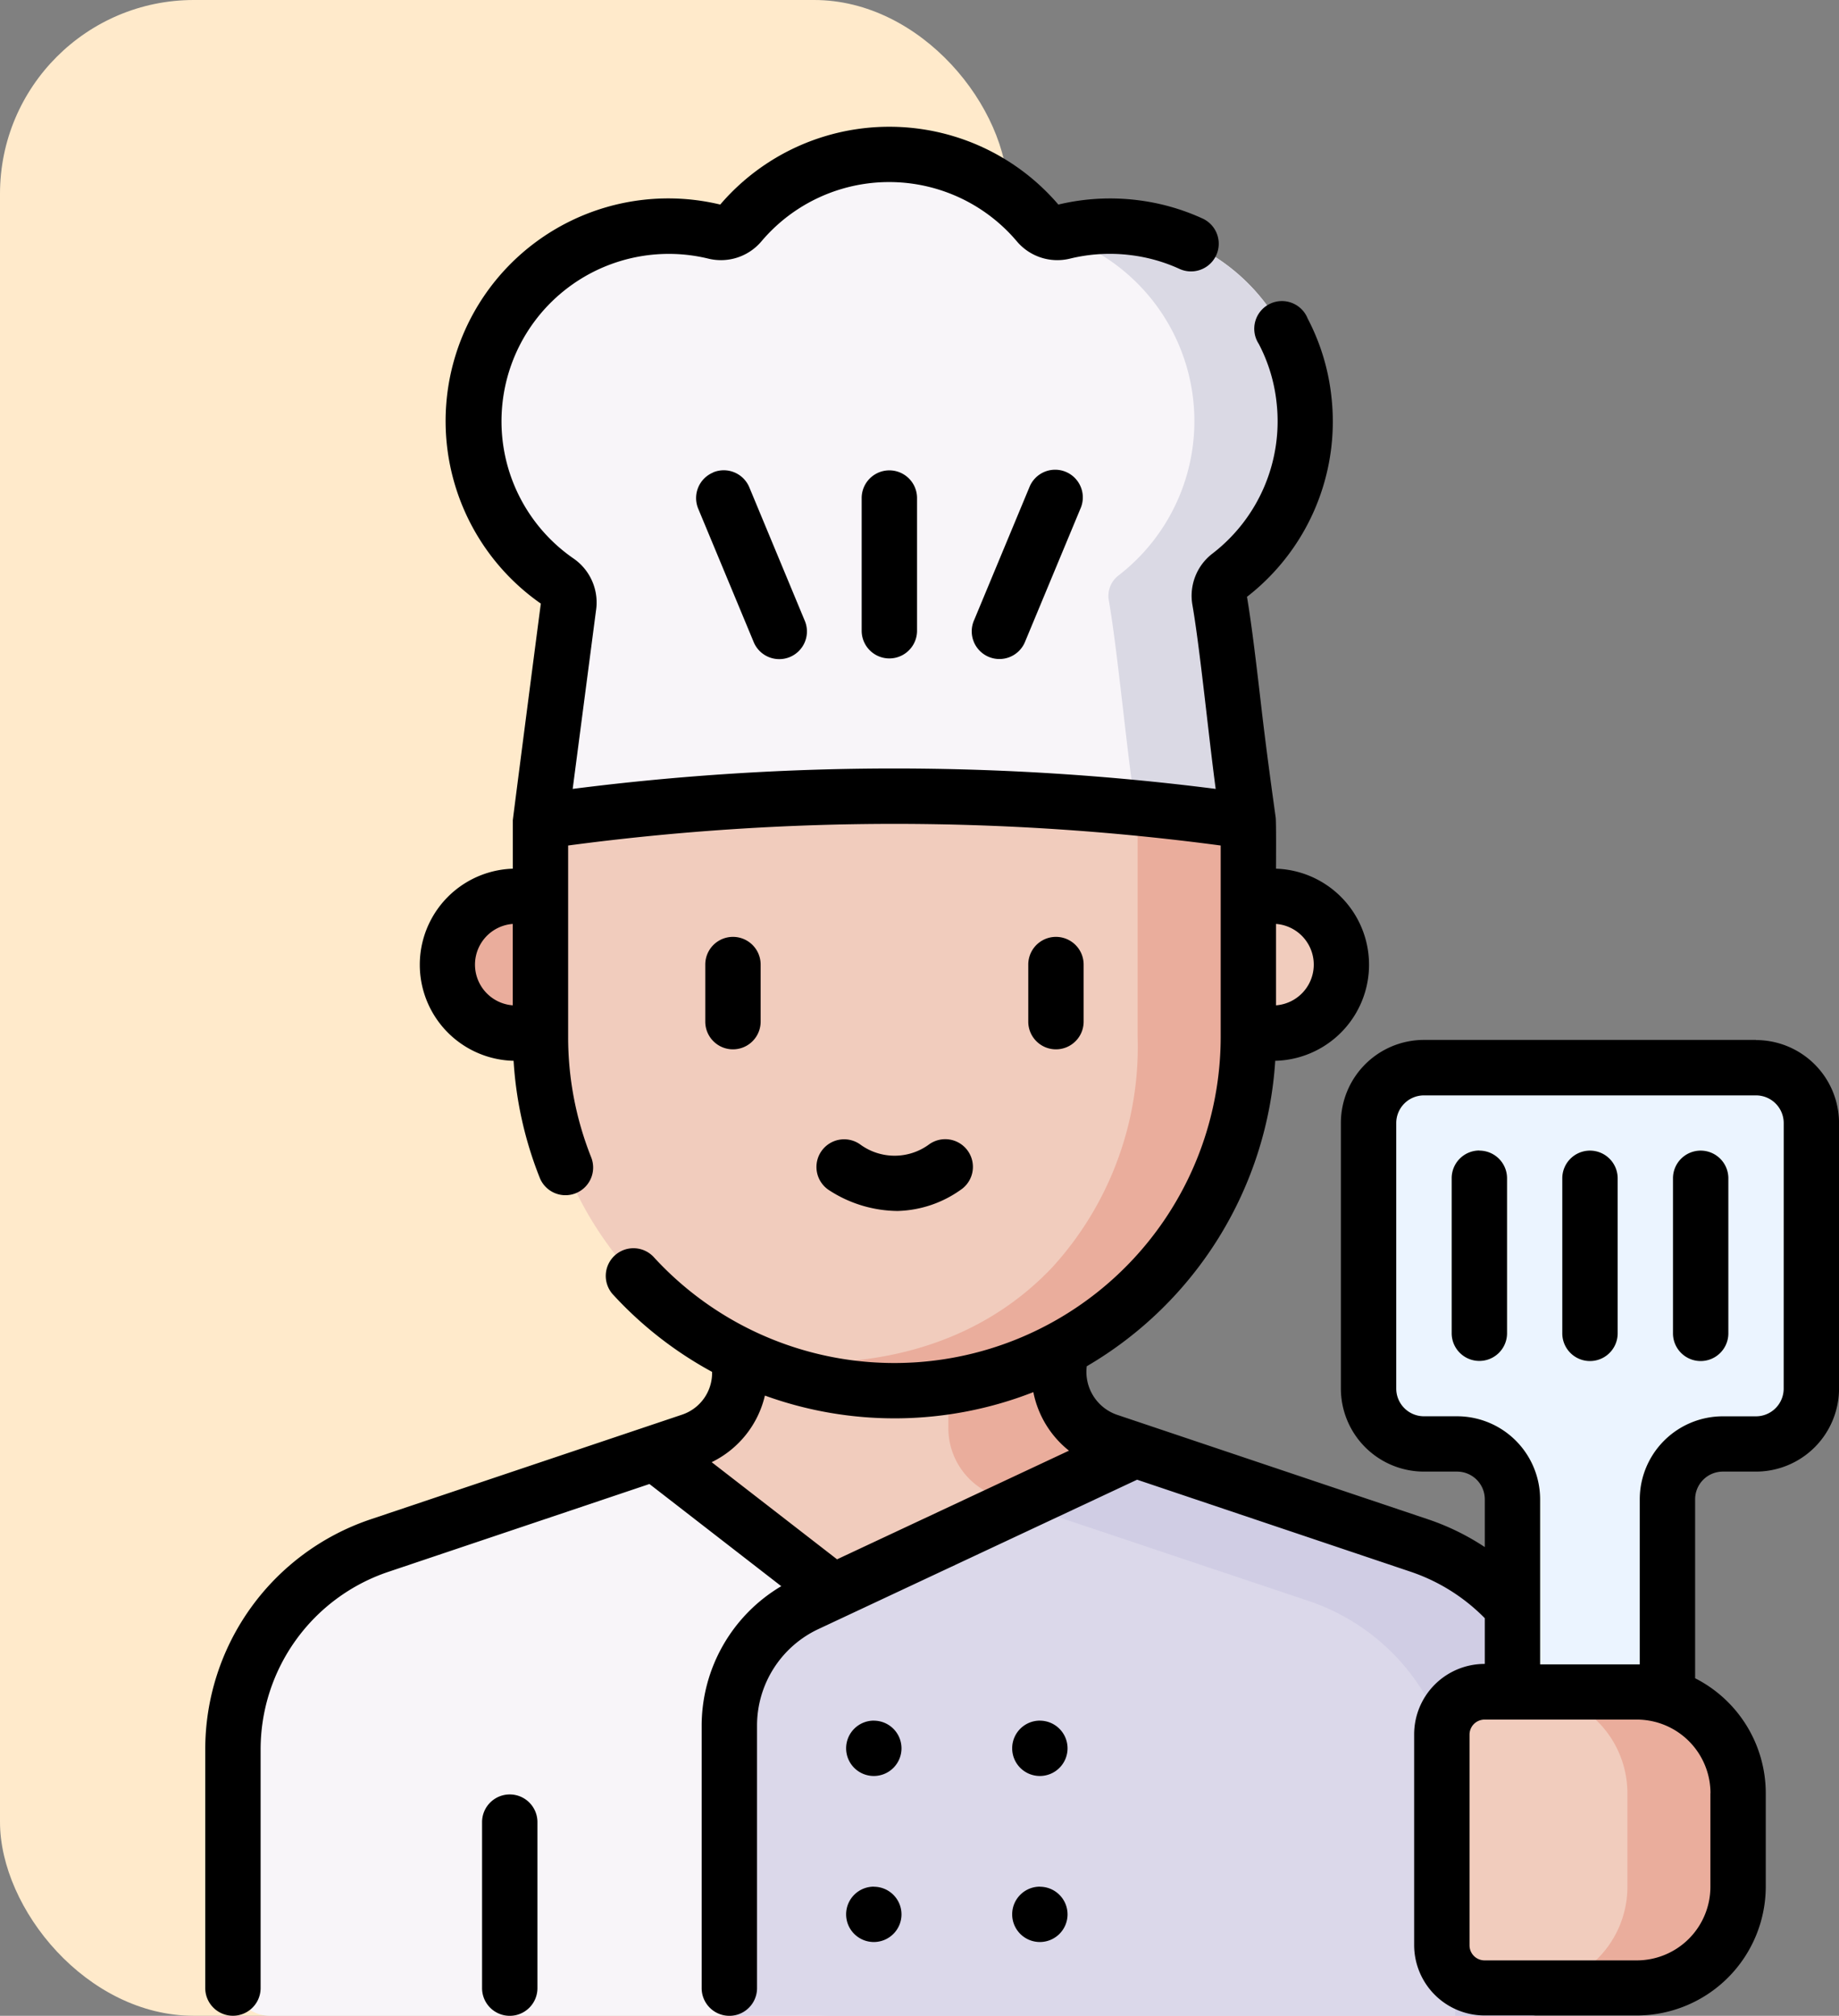 <svg xmlns="http://www.w3.org/2000/svg" width="47.433" height="52" viewBox="0 0 47.433 52">
  <rect x="0" y="0" width="47.433" height="52" fill="#808080" stroke="none"/>
  <g id="Grupo_1104996" data-name="Grupo 1104996" transform="translate(-194.73 -5774.494)">
    <rect id="Rectángulo_402557" data-name="Rectángulo 402557" width="26" height="52" rx="5" transform="translate(194.73 5774.494)" fill="#ffeacb"/>
    <g id="chef_3461974_1_" data-name="chef_3461974 (1)" transform="translate(196.73 5777.765)">
      <g id="Grupo_1107761" data-name="Grupo 1107761">
        <g id="Grupo_1107760" data-name="Grupo 1107760">
          <g id="Grupo_1107755" data-name="Grupo 1107755" transform="translate(4.01 29.131)">
            <g id="Grupo_1107754" data-name="Grupo 1107754">
              <path id="Trazado_896016" data-name="Trazado 896016" d="M76.513,324.728v-5.916a5.551,5.551,0,0,0-3.78-5.261l-8.033-2.7a1.85,1.85,0,0,1-1.26-1.754v-3.013H55.206v3.013a1.85,1.85,0,0,1-1.26,1.754l-8.033,2.7a5.551,5.551,0,0,0-3.78,5.261v5.916a.952.952,0,0,0,.952.952H75.561A.952.952,0,0,0,76.513,324.728Z" transform="translate(-42.133 -306.082)" fill="#f8f5f9"/>
            </g>
          </g>
          <path id="Trazado_896017" data-name="Trazado 896017" d="M168.823,311.087l-2.136-.238a1.85,1.85,0,0,1-1.26-1.754v-3.013h-6.806v3.013a1.85,1.85,0,0,1-1.26,1.754l-.935.315,4.61,3.572Z" transform="translate(-141.538 -276.951)" fill="#f1ccbd"/>
          <path id="Trazado_896018" data-name="Trazado 896018" d="M236,306.083v4.44a1.85,1.85,0,0,0,1.26,1.754l.6.2,2.967-1.39-.708-.238a1.85,1.85,0,0,1-1.26-1.754v-3.013Z" transform="translate(-213.539 -276.952)" fill="#eaad9c"/>
          <g id="Grupo_1107757" data-name="Grupo 1107757">
            <path id="Trazado_896019" data-name="Trazado 896019" d="M134.708,161.829s-2.912.165-4.117-.421a9.13,9.13,0,0,1-5.144-8.216v-5.558l9.129-4.27,9.129,4.27v5.558a9.129,9.129,0,0,1-4.881,8.083C137.556,161.944,136.242,161.829,134.708,161.829Z" transform="translate(-113.509 -129.719)" fill="#f1ccbd"/>
            <path id="Trazado_896020" data-name="Trazado 896020" d="M189.753,173.234v6.986a8.438,8.438,0,0,1-2.214,5.961c-3.167,3.322-7.82,2.308-8.045,2.255a9.235,9.235,0,0,0,3.158.877s.424.037.828.037a9.129,9.129,0,0,0,9.129-9.129v-5.558Z" transform="translate(-162.41 -156.746)" fill="#eaad9c"/>
            <path id="Trazado_896021" data-name="Trazado 896021" d="M317.918,212.063h-.625V208.53h.625a1.766,1.766,0,1,1,0,3.533Z" transform="translate(-287.095 -188.683)" fill="#f1ccbd"/>
            <path id="Trazado_896022" data-name="Trazado 896022" d="M102.082,212.063h.625V208.53h-.625a1.766,1.766,0,1,0,0,3.533Z" transform="translate(-90.768 -188.683)" fill="#eaad9c"/>
            <path id="Trazado_896023" data-name="Trazado 896023" fill="#fff" stroke="#000" stroke-linecap="round" stroke-linejoin="round" stroke-miterlimit="10" stroke-width="15"/>
            <path id="Trazado_896024" data-name="Trazado 896024" fill="#fff" stroke="#000" stroke-linecap="round" stroke-linejoin="round" stroke-miterlimit="10" stroke-width="15"/>
            <path id="Trazado_896025" data-name="Trazado 896025" d="M128.743,13.824a5.029,5.029,0,0,0-6.2-4.329.661.661,0,0,1-.661-.216,5.026,5.026,0,0,0-7.672,0,.661.661,0,0,1-.661.216,5.029,5.029,0,0,0-4.057,9.021.661.661,0,0,1,.274.658L109.05,24.7a64.8,64.8,0,0,1,18.259,0c-.248-1.426-.5-4.275-.743-5.7a.661.661,0,0,1,.246-.637A5.024,5.024,0,0,0,128.743,13.824Z" transform="translate(-97.111 -6.786)" fill="#f8f5f9"/>
            <g id="Grupo_1107756" data-name="Grupo 1107756" transform="translate(25.435 2.564)">
              <path id="Trazado_896026" data-name="Trazado 896026" d="M267.248,27.088a.193.193,0,0,0,.126.181,5.03,5.03,0,0,1,1.286,8.687.662.662,0,0,0-.248.637c.229,1.318.458,3.852.687,5.355,1.018.1,1.99.216,2.911.347-.248-1.426-.5-4.276-.743-5.7a.659.659,0,0,1,.246-.635,5.029,5.029,0,0,0-4.266-8.869Z" transform="translate(-267.248 -26.944)" fill="#dad9e4"/>
            </g>
          </g>
          <path id="Trazado_896027" data-name="Trazado 896027" d="M194.474,361.132l-7.324-2.464-8.481,3.973a3.454,3.454,0,0,0-1.988,3.128v7.492H197.3a.952.952,0,0,0,.952-.952v-5.916A5.55,5.55,0,0,0,194.474,361.132Z" transform="translate(-159.865 -324.532)" fill="#dbd8ea"/>
          <path id="Trazado_896028" data-name="Trazado 896028" d="M262.855,362.56a5.551,5.551,0,0,1,3.78,5.261v5.441h1.9a.952.952,0,0,0,.952-.952v-5.916a5.55,5.55,0,0,0-3.78-5.261l-7.324-2.464-2.976,1.395Z" transform="translate(-231.101 -324.532)" fill="#d0cde4"/>
          <g id="Grupo_1107759" data-name="Grupo 1107759" transform="translate(33.299 24.27)">
            <g id="Grupo_1107758" data-name="Grupo 1107758">
              <path id="Trazado_896029" data-name="Trazado 896029" d="M349.87,256.428v6.853a1.428,1.428,0,0,0,1.428,1.428h.857a1.428,1.428,0,0,1,1.428,1.428V274.7a1.428,1.428,0,0,0,1.428,1.428h1.142a1.428,1.428,0,0,0,1.428-1.428v-8.566a1.428,1.428,0,0,1,1.428-1.428h.857a1.428,1.428,0,0,0,1.428-1.428v-6.853A1.428,1.428,0,0,0,359.863,255H351.3A1.428,1.428,0,0,0,349.87,256.428Z" transform="translate(-349.87 -255)" fill="#ebf4ff"/>
            </g>
            <path id="Trazado_896030" data-name="Trazado 896030" d="M374.756,431.854h-3.927a1.1,1.1,0,0,1-1.1-1.1v-5.437a1.1,1.1,0,0,1,1.1-1.1h3.927a2.612,2.612,0,0,1,2.612,2.612v2.417A2.612,2.612,0,0,1,374.756,431.854Z" transform="translate(-367.837 -408.108)" fill="#f1ccbd"/>
            <path id="Trazado_896031" data-name="Trazado 896031" d="M395.421,424.214h-2.855a2.612,2.612,0,0,1,2.612,2.612v2.417a2.612,2.612,0,0,1-2.612,2.612h2.855a2.612,2.612,0,0,0,2.612-2.612v-2.417A2.612,2.612,0,0,0,395.421,424.214Z" transform="translate(-388.502 -408.109)" fill="#eaad9c"/>
          </g>
        </g>
      </g>
      <path id="Trazado_896032" data-name="Trazado 896032" d="M42.481,43.019a.714.714,0,0,0-.714.714v4.283a.714.714,0,0,0,1.428,0V43.733A.714.714,0,0,0,42.481,43.019Zm9.39,2.379a.714.714,0,1,0,.714.714A.714.714,0,0,0,51.871,45.4Zm4.283,0a.714.714,0,1,0,.714.714A.714.714,0,0,0,56.154,45.4Zm-4.283-4.283a.714.714,0,1,0,.714.714A.714.714,0,0,0,51.871,41.116Zm4.283,0a.714.714,0,1,0,.714.714A.714.714,0,0,0,56.154,41.116Zm18.471-17.56H66.06A2.144,2.144,0,0,0,63.918,25.7V32.55a2.144,2.144,0,0,0,2.141,2.141h.857a.715.715,0,0,1,.714.714v1.233a6.288,6.288,0,0,0-1.46-.715l-8.033-2.7a1.172,1.172,0,0,1-.774-1.249,9.854,9.854,0,0,0,4.862-7.88,2.479,2.479,0,0,0,.02-4.956c0-.14.008-1.211-.009-1.325-.1-.717-.245-1.769-.368-2.828s-.247-2.128-.372-2.86a5.723,5.723,0,0,0,2.178-5.16,5.645,5.645,0,0,0-.613-2.02A.714.714,0,1,0,61.8,5.6a4.224,4.224,0,0,1,.459,1.512,4.306,4.306,0,0,1-1.657,3.9,1.371,1.371,0,0,0-.513,1.324c.12.693.245,1.769.366,2.81.077.663.155,1.34.234,1.934a65.505,65.505,0,0,0-16.585,0l.6-4.59a1.379,1.379,0,0,0-.573-1.35,4.3,4.3,0,0,1-1.858-3.75A4.315,4.315,0,0,1,47.6,3.4a1.367,1.367,0,0,0,1.375-.448,4.312,4.312,0,0,1,6.583,0,1.367,1.367,0,0,0,1.375.448A4.333,4.333,0,0,1,58.5,3.311a4.256,4.256,0,0,1,1.256.355.714.714,0,1,0,.594-1.3,5.674,5.674,0,0,0-1.677-.474,5.751,5.751,0,0,0-2.042.114,5.74,5.74,0,0,0-8.721,0A5.743,5.743,0,0,0,43.283,12.3c-.01.057-.72,5.535-.723,5.589,0,.031,0,1.216,0,1.249a2.479,2.479,0,0,0,.02,4.956A9.766,9.766,0,0,0,43.25,27.1a.714.714,0,1,0,1.327-.527,8.376,8.376,0,0,1-.59-3.1V18.54a63.8,63.8,0,0,1,16.831,0v4.934a8.416,8.416,0,0,1-14.608,5.7.714.714,0,1,0-1.05.967A9.835,9.835,0,0,0,47.7,32.119v.026a1.135,1.135,0,0,1-.774,1.077l-8.033,2.7a6.26,6.26,0,0,0-4.266,5.938v6.154a.714.714,0,0,0,1.428,0V41.862a4.834,4.834,0,0,1,3.294-4.585l6.735-2.266,3.4,2.636a4.186,4.186,0,0,0-2.053,3.59v6.779a.714.714,0,0,0,1.428,0V41.237a2.75,2.75,0,0,1,1.577-2.481L58.662,34.9l7.052,2.373a4.854,4.854,0,0,1,1.916,1.2v1.179h-.006a1.818,1.818,0,0,0-1.816,1.816v5.437a1.818,1.818,0,0,0,1.816,1.816h3.927A3.33,3.33,0,0,0,74.877,45.4V42.987a3.329,3.329,0,0,0-1.822-2.965V35.405a.715.715,0,0,1,.714-.714h.857a2.144,2.144,0,0,0,2.141-2.141V25.7a2.143,2.143,0,0,0-2.141-2.141Zm-12.38-2.992a1.053,1.053,0,0,1,0,2.1Zm-19.687,2.1a1.053,1.053,0,0,1,0-2.1Zm8.365,14.291-3.234-2.506a2.56,2.56,0,0,0,1.373-1.718,9.814,9.814,0,0,0,6.924-.089,2.559,2.559,0,0,0,.919,1.51Zm22.526,6.034V45.4a1.9,1.9,0,0,1-1.9,1.9H67.624a.389.389,0,0,1-.388-.389V41.477a.389.389,0,0,1,.388-.389h3.927a1.9,1.9,0,0,1,1.9,1.9Zm1.89-10.437a.715.715,0,0,1-.714.714h-.857a2.144,2.144,0,0,0-2.141,2.141v4.258c-.069,0-2.494,0-2.57,0V35.405a2.144,2.144,0,0,0-2.141-2.141H66.06a.715.715,0,0,1-.714-.714V25.7a.715.715,0,0,1,.714-.714h8.566a.715.715,0,0,1,.714.714ZM51.558,9.577V13a.714.714,0,1,0,1.428,0V9.577a.714.714,0,1,0-1.428,0ZM55.883,9.3l-1.423,3.422a.714.714,0,1,0,1.318.548L57.2,9.851A.714.714,0,1,0,55.883,9.3Zm1.4,13.781V21.611a.714.714,0,1,0-1.428,0v1.473a.714.714,0,1,0,1.428,0Zm10.207,3.327a.714.714,0,0,0-.714.714v4a.714.714,0,0,0,1.428,0v-4A.714.714,0,0,0,67.487,26.411ZM47.727,8.918a.714.714,0,0,0-.385.933l1.423,3.422a.714.714,0,1,0,1.318-.548L48.66,9.3a.714.714,0,0,0-.933-.385ZM70.343,26.411a.714.714,0,0,0-.714.714v4a.714.714,0,0,0,1.428,0v-4A.714.714,0,0,0,70.343,26.411Zm2.855,0a.714.714,0,0,0-.714.714v4a.714.714,0,1,0,1.428,0v-4A.714.714,0,0,0,73.2,26.411Zm-20.69,1.556a2.934,2.934,0,0,0,1.6-.542.714.714,0,1,0-.826-1.164,1.5,1.5,0,0,1-1.749,0,.714.714,0,1,0-.825,1.165,3.286,3.286,0,0,0,1.805.542Zm-3.556-4.883V21.611a.714.714,0,1,0-1.428,0v1.473a.714.714,0,0,0,1.428,0Z" transform="translate(-31.333 0)"/>
    </g>
  </g>
</svg>
